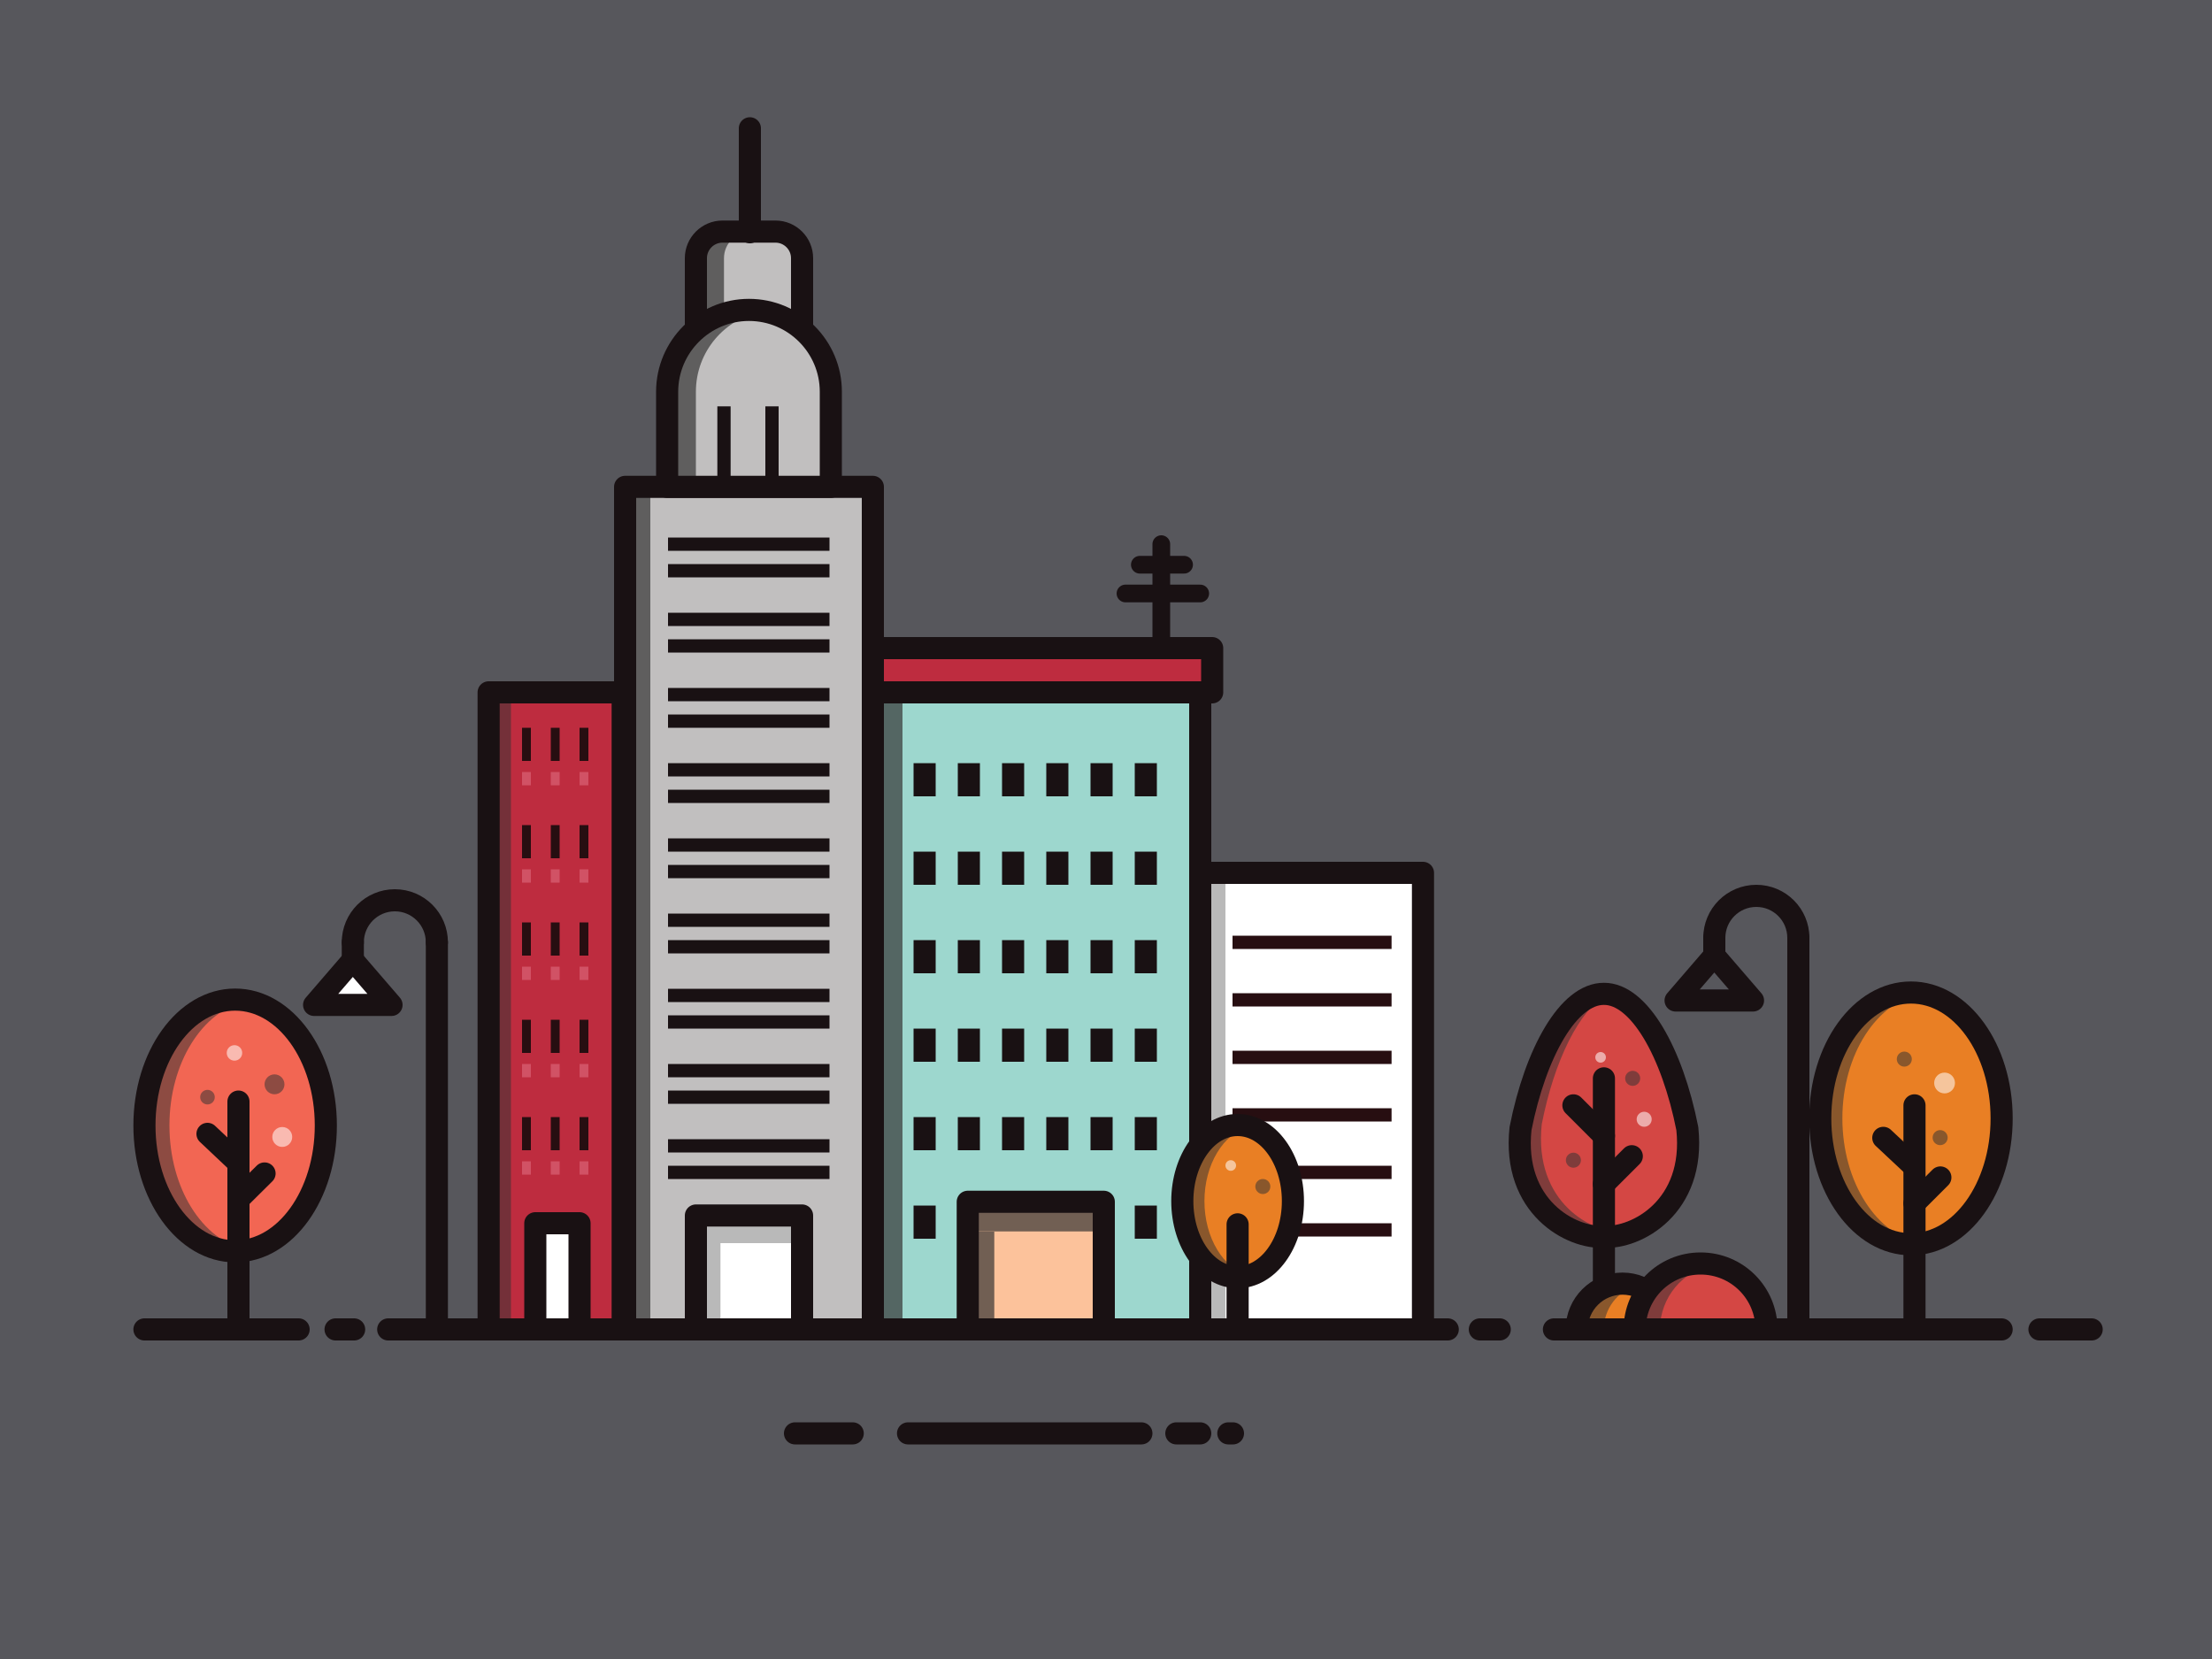 <?xml version="1.0" encoding="utf-8"?>
<!-- Generator: Adobe Illustrator 22.0.0, SVG Export Plug-In . SVG Version: 6.00 Build 0)  -->
<svg version="1.1" id="Layer_1" xmlns="http://www.w3.org/2000/svg" xmlns:xlink="http://www.w3.org/1999/xlink" x="0px" y="0px"
	 viewBox="0 0 1000 750" style="enable-background:new 0 0 1000 750;" xml:space="preserve">
<style type="text/css">
	.st0{fill:#57575C;}
	.st1{fill:#FCC29B;}
	.st2{fill:#FFFFFF;}
	.st3{opacity:0.34;fill:#333333;enable-background:new    ;}
	.st4{fill:none;stroke:#191113;stroke-width:10;stroke-linecap:round;stroke-linejoin:round;stroke-miterlimit:10;}
	.st5{fill:none;stroke:#270E11;stroke-width:6;stroke-linejoin:round;stroke-miterlimit:10;}
	.st6{fill:#9DD7CE;}
	.st7{opacity:0.69;fill:#333333;enable-background:new    ;}
	.st8{fill:#C1BFBF;}
	.st9{fill:none;stroke:#191113;stroke-width:6;stroke-linejoin:round;stroke-miterlimit:10;}
	.st10{fill:#BE2C3F;}
	.st11{fill:none;stroke:#191113;stroke-width:10;stroke-linejoin:round;stroke-miterlimit:10;}
	.st12{opacity:0.53;fill:#333333;enable-background:new    ;}
	.st13{fill:none;stroke:#270E11;stroke-width:4;stroke-linejoin:round;stroke-miterlimit:10;}
	
		.st14{opacity:0.36;fill:none;stroke:#F598AA;stroke-width:4;stroke-linejoin:round;stroke-miterlimit:10;enable-background:new    ;}
	.st15{fill:none;stroke:#191113;stroke-width:8;stroke-linecap:round;stroke-linejoin:round;stroke-miterlimit:10;}
	.st16{fill:#F26653;}
	.st17{fill:#E97F24;}
	.st18{fill:#D44744;}
	.st19{opacity:0.55;fill:#FFFFFF;enable-background:new    ;}
</style>
<rect id="XMLID_81_" class="st0" width="1000" height="750"/>
<rect id="XMLID_78_" x="540.4" y="394.6" class="st1" width="102.9" height="206.4"/>
<rect id="XMLID_96_" x="540.4" y="394.6" class="st2" width="102.9" height="206.4"/>
<rect id="XMLID_2_" x="540.4" y="394.6" class="st3" width="13.6" height="206.4"/>
<rect id="XMLID_26_" x="540.4" y="394.6" class="st4" width="102.9" height="206.4"/>
<g id="XMLID_32_">
	<g id="XMLID_130_">
		<line id="XMLID_131_" class="st5" x1="557.2" y1="556" x2="629.1" y2="556"/>
	</g>
	<g id="XMLID_127_">
		<line id="XMLID_128_" class="st5" x1="557.2" y1="530" x2="629.1" y2="530"/>
	</g>
	<g id="XMLID_124_">
		<line id="XMLID_125_" class="st5" x1="557.2" y1="504" x2="629.1" y2="504"/>
	</g>
	<g id="XMLID_121_">
		<line id="XMLID_122_" class="st5" x1="557.2" y1="478" x2="629.1" y2="478"/>
	</g>
	<g id="XMLID_118_">
		<line id="XMLID_119_" class="st5" x1="557.2" y1="452" x2="629.1" y2="452"/>
	</g>
	<g id="XMLID_115_">
		<line id="XMLID_116_" class="st5" x1="557.2" y1="426" x2="629.1" y2="426"/>
	</g>
</g>
<rect id="XMLID_75_" x="394.6" y="313" class="st6" width="148" height="288"/>
<rect id="XMLID_86_" x="394.6" y="313" class="st7" width="13.4" height="288"/>
<path id="XMLID_69_" class="st8" d="M362.6,152.7h-48v-36c0-6.6,5.4-12,12-12h24c6.6,0,12,5.4,12,12V152.7z"/>
<path id="XMLID_99_" class="st7" d="M339.3,104.7h-12.8c-6.6,0-12,5.4-12,12v36h12.8v-36C327.3,110.1,332.7,104.7,339.3,104.7z"/>
<path id="XMLID_10_" class="st4" d="M362.6,152.7h-48v-36c0-6.6,5.4-12,12-12h24c6.6,0,12,5.4,12,12V152.7z"/>
<line id="XMLID_12_" class="st4" x1="339" y1="105" x2="339" y2="58"/>
<line id="XMLID_126_" class="st4" x1="922" y1="601" x2="945.6" y2="601"/>
<line id="XMLID_139_" class="st4" x1="702.5" y1="601" x2="904.9" y2="601"/>
<line id="XMLID_138_" class="st4" x1="669" y1="601" x2="678" y2="601"/>
<line id="XMLID_120_" class="st4" x1="175.5" y1="601" x2="654.5" y2="601"/>
<line id="XMLID_5_" class="st4" x1="151.7" y1="601" x2="160.1" y2="601"/>
<line id="XMLID_25_" class="st4" x1="65.3" y1="601" x2="135" y2="601"/>
<rect id="XMLID_54_" x="282.6" y="220.1" class="st8" width="112" height="380.9"/>
<rect id="XMLID_74_" x="282.6" y="220.1" class="st7" width="11.4" height="380.9"/>
<rect id="XMLID_1_" x="282.6" y="220.1" class="st4" width="112" height="380.9"/>
<g id="XMLID_6_">
	<g>
		<g>
			<line id="XMLID_258_" class="st9" x1="302" y1="518" x2="375" y2="518"/>
			<line id="XMLID_257_" class="st9" x1="302" y1="530" x2="375" y2="530"/>
		</g>
	</g>
	<g>
		<g>
			<line id="XMLID_252_" class="st9" x1="302" y1="484" x2="375" y2="484"/>
			<line id="XMLID_251_" class="st9" x1="302" y1="496" x2="375" y2="496"/>
		</g>
	</g>
	<g>
		<g>
			<line id="XMLID_246_" class="st9" x1="302" y1="450" x2="375" y2="450"/>
			<line id="XMLID_245_" class="st9" x1="302" y1="462" x2="375" y2="462"/>
		</g>
	</g>
	<g>
		<g>
			<line id="XMLID_240_" class="st9" x1="302" y1="416" x2="375" y2="416"/>
			<line id="XMLID_239_" class="st9" x1="302" y1="428" x2="375" y2="428"/>
		</g>
	</g>
	<g>
		<g>
			<line id="XMLID_234_" class="st9" x1="302" y1="382" x2="375" y2="382"/>
			<line id="XMLID_233_" class="st9" x1="302" y1="394" x2="375" y2="394"/>
		</g>
	</g>
	<g>
		<g>
			<line id="XMLID_228_" class="st9" x1="302" y1="348" x2="375" y2="348"/>
			<line id="XMLID_227_" class="st9" x1="302" y1="360" x2="375" y2="360"/>
		</g>
	</g>
	<g>
		<g>
			<line id="XMLID_222_" class="st9" x1="302" y1="314" x2="375" y2="314"/>
			<line id="XMLID_221_" class="st9" x1="302" y1="326" x2="375" y2="326"/>
		</g>
	</g>
	<g>
		<g>
			<line id="XMLID_216_" class="st9" x1="302" y1="280" x2="375" y2="280"/>
			<line id="XMLID_215_" class="st9" x1="302" y1="292" x2="375" y2="292"/>
		</g>
	</g>
	<g>
		<g>
			<line id="XMLID_210_" class="st9" x1="302" y1="246" x2="375" y2="246"/>
			<line id="XMLID_209_" class="st9" x1="302" y1="258" x2="375" y2="258"/>
		</g>
	</g>
</g>
<path id="XMLID_63_" class="st8" d="M375.6,220.1h-74v-43c0-20.4,16.6-37,37-37l0,0c20.4,0,37,16.6,37,37V220.1z"/>
<path id="XMLID_98_" class="st7" d="M345.1,140.7c-2.1-0.4-4.3-0.6-6.5-0.6l0,0c-20.4,0-37,16.6-37,37v43h13v-43
	C314.6,158.9,327.7,143.8,345.1,140.7z"/>
<path id="XMLID_9_" class="st4" d="M375.6,220.1h-74v-43c0-20.4,16.6-37,37-37l0,0c20.4,0,37,16.6,37,37V220.1z"/>
<rect id="XMLID_11_" x="394.6" y="313" class="st4" width="148" height="288"/>
<rect id="XMLID_92_" x="394.6" y="293" class="st10" width="152.7" height="20"/>
<rect id="XMLID_13_" x="394.6" y="293" class="st4" width="153.4" height="20"/>
<rect id="XMLID_82_" x="314.6" y="549.5" class="st2" width="48" height="51.5"/>
<rect id="XMLID_95_" x="314.6" y="551.5" class="st3" width="48" height="10.5"/>
<rect id="XMLID_106_" x="314.6" y="562" class="st3" width="11.1" height="39"/>
<rect id="XMLID_14_" x="314.6" y="549.5" class="st4" width="48" height="51.5"/>
<g id="XMLID_16_">
	<g id="XMLID_760_">
		<g id="XMLID_774_">
			<g id="XMLID_785_">
				<line id="XMLID_786_" class="st11" x1="518" y1="545" x2="518" y2="560"/>
			</g>
			<g id="XMLID_783_">
				<line id="XMLID_784_" class="st11" x1="498" y1="545" x2="498" y2="560"/>
			</g>
			<g id="XMLID_781_">
				<line id="XMLID_782_" class="st11" x1="478" y1="545" x2="478" y2="560"/>
			</g>
			<g id="XMLID_779_">
				<line id="XMLID_780_" class="st11" x1="458" y1="545" x2="458" y2="560"/>
			</g>
			<g id="XMLID_777_">
				<line id="XMLID_778_" class="st11" x1="438" y1="545" x2="438" y2="560"/>
			</g>
			<g id="XMLID_775_">
				<line id="XMLID_776_" class="st11" x1="418" y1="545" x2="418" y2="560"/>
			</g>
		</g>
	</g>
	<g id="XMLID_720_">
		<g id="XMLID_734_">
			<g id="XMLID_745_">
				<line id="XMLID_746_" class="st11" x1="518" y1="505" x2="518" y2="520"/>
			</g>
			<g id="XMLID_743_">
				<line id="XMLID_744_" class="st11" x1="498" y1="505" x2="498" y2="520"/>
			</g>
			<g id="XMLID_741_">
				<line id="XMLID_742_" class="st11" x1="478" y1="505" x2="478" y2="520"/>
			</g>
			<g id="XMLID_739_">
				<line id="XMLID_740_" class="st11" x1="458" y1="505" x2="458" y2="520"/>
			</g>
			<g id="XMLID_737_">
				<line id="XMLID_738_" class="st11" x1="438" y1="505" x2="438" y2="520"/>
			</g>
			<g id="XMLID_735_">
				<line id="XMLID_736_" class="st11" x1="418" y1="505" x2="418" y2="520"/>
			</g>
		</g>
	</g>
	<g id="XMLID_680_">
		<g id="XMLID_694_">
			<g id="XMLID_705_">
				<line id="XMLID_706_" class="st11" x1="518" y1="465" x2="518" y2="480"/>
			</g>
			<g id="XMLID_703_">
				<line id="XMLID_704_" class="st11" x1="498" y1="465" x2="498" y2="480"/>
			</g>
			<g id="XMLID_701_">
				<line id="XMLID_702_" class="st11" x1="478" y1="465" x2="478" y2="480"/>
			</g>
			<g id="XMLID_699_">
				<line id="XMLID_700_" class="st11" x1="458" y1="465" x2="458" y2="480"/>
			</g>
			<g id="XMLID_697_">
				<line id="XMLID_698_" class="st11" x1="438" y1="465" x2="438" y2="480"/>
			</g>
			<g id="XMLID_695_">
				<line id="XMLID_696_" class="st11" x1="418" y1="465" x2="418" y2="480"/>
			</g>
		</g>
	</g>
	<g id="XMLID_640_">
		<g id="XMLID_654_">
			<g id="XMLID_665_">
				<line id="XMLID_666_" class="st11" x1="518" y1="425" x2="518" y2="440"/>
			</g>
			<g id="XMLID_663_">
				<line id="XMLID_664_" class="st11" x1="498" y1="425" x2="498" y2="440"/>
			</g>
			<g id="XMLID_661_">
				<line id="XMLID_662_" class="st11" x1="478" y1="425" x2="478" y2="440"/>
			</g>
			<g id="XMLID_659_">
				<line id="XMLID_660_" class="st11" x1="458" y1="425" x2="458" y2="440"/>
			</g>
			<g id="XMLID_657_">
				<line id="XMLID_658_" class="st11" x1="438" y1="425" x2="438" y2="440"/>
			</g>
			<g id="XMLID_655_">
				<line id="XMLID_656_" class="st11" x1="418" y1="425" x2="418" y2="440"/>
			</g>
		</g>
	</g>
	<g id="XMLID_600_">
		<g id="XMLID_614_">
			<g id="XMLID_625_">
				<line id="XMLID_626_" class="st11" x1="518" y1="385" x2="518" y2="400"/>
			</g>
			<g id="XMLID_623_">
				<line id="XMLID_624_" class="st11" x1="498" y1="385" x2="498" y2="400"/>
			</g>
			<g id="XMLID_621_">
				<line id="XMLID_622_" class="st11" x1="478" y1="385" x2="478" y2="400"/>
			</g>
			<g id="XMLID_619_">
				<line id="XMLID_620_" class="st11" x1="458" y1="385" x2="458" y2="400"/>
			</g>
			<g id="XMLID_617_">
				<line id="XMLID_618_" class="st11" x1="438" y1="385" x2="438" y2="400"/>
			</g>
			<g id="XMLID_615_">
				<line id="XMLID_616_" class="st11" x1="418" y1="385" x2="418" y2="400"/>
			</g>
		</g>
	</g>
	<g id="XMLID_560_">
		<g id="XMLID_574_">
			<g id="XMLID_585_">
				<line id="XMLID_586_" class="st11" x1="518" y1="345" x2="518" y2="360"/>
			</g>
			<g id="XMLID_583_">
				<line id="XMLID_584_" class="st11" x1="498" y1="345" x2="498" y2="360"/>
			</g>
			<g id="XMLID_581_">
				<line id="XMLID_582_" class="st11" x1="478" y1="345" x2="478" y2="360"/>
			</g>
			<g id="XMLID_579_">
				<line id="XMLID_580_" class="st11" x1="458" y1="345" x2="458" y2="360"/>
			</g>
			<g id="XMLID_577_">
				<line id="XMLID_578_" class="st11" x1="438" y1="345" x2="438" y2="360"/>
			</g>
			<g id="XMLID_575_">
				<line id="XMLID_576_" class="st11" x1="418" y1="345" x2="418" y2="360"/>
			</g>
		</g>
	</g>
</g>
<rect id="XMLID_76_" x="437.5" y="543.3" class="st1" width="61.5" height="57.7"/>
<rect id="XMLID_123_" x="437.5" y="543.3" class="st7" width="61.5" height="13.4"/>
<rect id="XMLID_117_" x="437.5" y="556.8" class="st7" width="12" height="44.2"/>
<rect id="XMLID_15_" x="437.5" y="543.3" class="st4" width="61.5" height="57.7"/>
<rect id="XMLID_79_" x="220.9" y="313" class="st10" width="60.6" height="288"/>
<rect id="XMLID_58_" x="220.9" y="313" class="st12" width="10.1" height="288"/>
<rect id="XMLID_33_" x="220.9" y="313" class="st4" width="60.6" height="288"/>
<g id="XMLID_41_">
	<g id="XMLID_457_">
		<g id="XMLID_468_">
			<g id="XMLID_475_">
				<line id="XMLID_477_" class="st13" x1="238" y1="505" x2="238" y2="520"/>
				<line id="XMLID_476_" class="st14" x1="238" y1="525" x2="238" y2="531"/>
			</g>
			<g id="XMLID_472_">
				<line id="XMLID_474_" class="st13" x1="251" y1="505" x2="251" y2="520"/>
				<line id="XMLID_473_" class="st14" x1="251" y1="525" x2="251" y2="531"/>
			</g>
			<g id="XMLID_469_">
				<line id="XMLID_471_" class="st13" x1="264" y1="505" x2="264" y2="520"/>
				<line id="XMLID_470_" class="st14" x1="264" y1="525" x2="264" y2="531"/>
			</g>
		</g>
	</g>
	<g id="XMLID_426_">
		<g id="XMLID_437_">
			<g id="XMLID_444_">
				<line id="XMLID_446_" class="st13" x1="238" y1="461" x2="238" y2="476"/>
				<line id="XMLID_445_" class="st14" x1="238" y1="481" x2="238" y2="487"/>
			</g>
			<g id="XMLID_441_">
				<line id="XMLID_443_" class="st13" x1="251" y1="461" x2="251" y2="476"/>
				<line id="XMLID_442_" class="st14" x1="251" y1="481" x2="251" y2="487"/>
			</g>
			<g id="XMLID_438_">
				<line id="XMLID_440_" class="st13" x1="264" y1="461" x2="264" y2="476"/>
				<line id="XMLID_439_" class="st14" x1="264" y1="481" x2="264" y2="487"/>
			</g>
		</g>
	</g>
	<g id="XMLID_395_">
		<g id="XMLID_406_">
			<g id="XMLID_413_">
				<line id="XMLID_415_" class="st13" x1="238" y1="417" x2="238" y2="432"/>
				<line id="XMLID_414_" class="st14" x1="238" y1="437" x2="238" y2="443"/>
			</g>
			<g id="XMLID_410_">
				<line id="XMLID_412_" class="st13" x1="251" y1="417" x2="251" y2="432"/>
				<line id="XMLID_411_" class="st14" x1="251" y1="437" x2="251" y2="443"/>
			</g>
			<g id="XMLID_407_">
				<line id="XMLID_409_" class="st13" x1="264" y1="417" x2="264" y2="432"/>
				<line id="XMLID_408_" class="st14" x1="264" y1="437" x2="264" y2="443"/>
			</g>
		</g>
	</g>
	<g id="XMLID_364_">
		<g id="XMLID_375_">
			<g id="XMLID_382_">
				<line id="XMLID_384_" class="st13" x1="238" y1="373" x2="238" y2="388"/>
				<line id="XMLID_383_" class="st14" x1="238" y1="393" x2="238" y2="399"/>
			</g>
			<g id="XMLID_379_">
				<line id="XMLID_381_" class="st13" x1="251" y1="373" x2="251" y2="388"/>
				<line id="XMLID_380_" class="st14" x1="251" y1="393" x2="251" y2="399"/>
			</g>
			<g id="XMLID_376_">
				<line id="XMLID_378_" class="st13" x1="264" y1="373" x2="264" y2="388"/>
				<line id="XMLID_377_" class="st14" x1="264" y1="393" x2="264" y2="399"/>
			</g>
		</g>
	</g>
	<g id="XMLID_333_">
		<g id="XMLID_344_">
			<g id="XMLID_351_">
				<line id="XMLID_353_" class="st13" x1="238" y1="329" x2="238" y2="344"/>
				<line id="XMLID_352_" class="st14" x1="238" y1="349" x2="238" y2="355"/>
			</g>
			<g id="XMLID_348_">
				<line id="XMLID_350_" class="st13" x1="251" y1="329" x2="251" y2="344"/>
				<line id="XMLID_349_" class="st14" x1="251" y1="349" x2="251" y2="355"/>
			</g>
			<g id="XMLID_345_">
				<line id="XMLID_347_" class="st13" x1="264" y1="329" x2="264" y2="344"/>
				<line id="XMLID_346_" class="st14" x1="264" y1="349" x2="264" y2="355"/>
			</g>
		</g>
	</g>
</g>
<rect id="XMLID_84_" x="242" y="553" class="st2" width="20" height="48"/>
<rect id="XMLID_37_" x="242" y="553" class="st4" width="20" height="48"/>
<line id="XMLID_42_" class="st15" x1="525" y1="246" x2="525" y2="290.7"/>
<line id="XMLID_46_" class="st15" x1="515.3" y1="255.3" x2="535.3" y2="255.3"/>
<line id="XMLID_47_" class="st15" x1="508.8" y1="268.3" x2="542.6" y2="268.3"/>
<line id="XMLID_48_" class="st4" x1="813" y1="601" x2="813" y2="424"/>
<line id="XMLID_51_" class="st4" x1="775" y1="434.2" x2="775" y2="424"/>
<path id="XMLID_31_" class="st4" d="M775,424c0-10.5,8.5-19,19-19s19,8.5,19,19"/>
<polygon id="XMLID_49_" class="st4" points="792.5,452.3 757.5,452.3 775,432 "/>
<line id="XMLID_56_" class="st4" x1="197.5" y1="601" x2="197.5" y2="426"/>
<line id="XMLID_55_" class="st4" x1="159.5" y1="434.9" x2="159.5" y2="426"/>
<path id="XMLID_53_" class="st4" d="M159.5,426c0-10.5,8.5-19,19-19s19,8.5,19,19"/>
<polygon id="XMLID_143_" class="st2" points="177,454.3 142,454.3 159.5,434 "/>
<polygon id="XMLID_52_" class="st4" points="177,454.3 142,454.3 159.5,434 "/>
<ellipse id="XMLID_85_" class="st16" cx="106.3" cy="508.8" rx="41" ry="56.9"/>
<path id="XMLID_88_" class="st12" d="M76.6,508.8c0-28.3,14.9-51.7,34.4-56.1c-2.2-0.5-4.4-0.8-6.6-0.8c-22.6,0-41,25.5-41,56.9
	s18.4,56.9,41,56.9c2.3,0,4.5-0.3,6.6-0.8C91.4,560.5,76.6,537.1,76.6,508.8z"/>
<ellipse id="XMLID_70_" class="st4" cx="106.3" cy="508.8" rx="41" ry="56.9"/>
<line id="XMLID_68_" class="st4" x1="107.8" y1="542.2" x2="119.6" y2="530.5"/>
<line id="XMLID_67_" class="st4" x1="106.3" y1="524.4" x2="93.8" y2="512.6"/>
<ellipse id="XMLID_72_" class="st17" cx="559.5" cy="543" rx="25" ry="34.4"/>
<path id="XMLID_89_" class="st12" d="M544.5,543c0-16.6,8.6-30.5,20-33.7c-1.6-0.4-3.3-0.7-5-0.7c-13.8,0-25,15.4-25,34.4
	s11.2,34.4,25,34.4c1.7,0,3.4-0.2,5-0.7C553.1,573.5,544.5,559.6,544.5,543z"/>
<ellipse id="XMLID_77_" class="st4" cx="559.5" cy="543" rx="25" ry="34.4"/>
<path id="XMLID_73_" class="st18" d="M762.8,510.2c3.8,35.5-23.1,49.8-37.7,48.9c-14.7,0.9-41.5-13.4-37.7-48.9
	c6.8-34.4,21.7-61,37.7-60.9C741,449.2,756,475.8,762.8,510.2z"/>
<path id="XMLID_90_" class="st12" d="M734.7,557.1c-14.7,0.9-41.5-13.4-37.7-48.9c5.6-28.6,17-51.9,29.8-58.8
	c-0.6-0.1-1.1-0.1-1.7-0.1c-16-0.2-31,26.4-37.7,60.9c-3.8,35.5,23.1,49.8,37.7,48.9c3.5,0.2,7.6-0.4,11.8-2
	C736.1,557.2,735.4,557.2,734.7,557.1z"/>
<path id="XMLID_62_" class="st4" d="M762.8,510.2c3.8,35.5-23.1,49.8-37.7,48.9c-14.7,0.9-41.5-13.4-37.7-48.9
	c6.8-34.4,21.7-61,37.7-60.9C741,449.2,756,475.8,762.8,510.2z"/>
<line id="XMLID_65_" class="st4" x1="725.1" y1="535.3" x2="737.7" y2="522.7"/>
<line id="XMLID_66_" class="st4" x1="725.1" y1="513.5" x2="711.3" y2="499.7"/>
<line id="XMLID_134_" class="st4" x1="410.5" y1="648" x2="516" y2="648"/>
<line id="XMLID_133_" class="st4" x1="531.8" y1="648" x2="542.6" y2="648"/>
<line id="XMLID_137_" class="st4" x1="555.3" y1="648" x2="557.4" y2="648"/>
<line id="XMLID_83_" class="st4" x1="359.4" y1="648" x2="385.5" y2="648"/>
<polyline id="XMLID_80_" class="st4" points="559.5,553.5 559.5,559.2 559.5,563.7 559.5,599.4 "/>
<line id="XMLID_64_" class="st4" x1="725.1" y1="487.5" x2="725.1" y2="601"/>
<line id="XMLID_71_" class="st4" x1="107.8" y1="498" x2="107.8" y2="601"/>
<ellipse id="XMLID_87_" class="st17" cx="863.9" cy="505.6" rx="41" ry="56.9"/>
<path id="XMLID_91_" class="st12" d="M832.9,505.6c0-29,15.7-53,36-56.4c-1.6-0.3-3.3-0.4-5-0.4c-22.6,0-41,25.5-41,56.9
	s18.4,56.9,41,56.9c1.7,0,3.4-0.2,5-0.4C848.6,558.6,832.9,534.6,832.9,505.6z"/>
<ellipse id="XMLID_50_" class="st4" cx="863.9" cy="505.6" rx="41" ry="56.9"/>
<line id="XMLID_59_" class="st4" x1="865.5" y1="544" x2="877.2" y2="532.3"/>
<line id="XMLID_60_" class="st4" x1="863.9" y1="526.1" x2="851.4" y2="514.4"/>
<line id="XMLID_57_" class="st4" x1="865.5" y1="499.7" x2="865.5" y2="600.6"/>
<line id="XMLID_93_" class="st9" x1="327.3" y1="183.7" x2="327.3" y2="220.1"/>
<line id="XMLID_94_" class="st9" x1="349" y1="183.7" x2="349" y2="220.1"/>
<circle id="XMLID_100_" class="st19" cx="106" cy="476" r="3.5"/>
<circle id="XMLID_103_" class="st19" cx="127.6" cy="514" r="4.5"/>
<circle id="XMLID_104_" class="st12" cx="124.1" cy="490.2" r="4.5"/>
<circle id="XMLID_102_" class="st12" cx="93.8" cy="496" r="3.3"/>
<circle id="XMLID_101_" class="st19" cx="556.4" cy="526.9" r="2.4"/>
<circle id="XMLID_105_" class="st12" cx="570.9" cy="536.4" r="3.4"/>
<circle id="XMLID_109_" class="st19" cx="723.6" cy="478" r="2.4"/>
<circle id="XMLID_111_" class="st19" cx="743.3" cy="506" r="3.4"/>
<circle id="XMLID_108_" class="st12" cx="738.1" cy="487.5" r="3.4"/>
<circle id="XMLID_110_" class="st12" cx="711.3" cy="524.5" r="3.4"/>
<circle id="XMLID_113_" class="st19" cx="879.1" cy="489.6" r="4.7"/>
<circle id="XMLID_114_" class="st12" cx="877.1" cy="514.3" r="3.4"/>
<circle id="XMLID_112_" class="st12" cx="860.9" cy="478.8" r="3.4"/>
<path id="XMLID_4_" class="st17" d="M712.8,601c0-11.5,9.3-20.7,20.7-20.7s20.7,9.3,20.7,20.7H712.8z"/>
<path id="XMLID_135_" class="st12" d="M739.6,581.2c-1.9-0.6-4-0.9-6.2-0.9c-11.5,0-20.7,9.3-20.7,20.7H725
	C725.1,591.7,731.2,583.8,739.6,581.2z"/>
<path id="XMLID_3_" class="st4" d="M712.8,601c0-11.5,9.3-20.7,20.7-20.7s20.7,9.3,20.7,20.7H712.8z"/>
<path id="XMLID_132_" class="st18" d="M739,601c0-16.5,13.3-29.8,29.8-29.8s29.8,13.3,29.8,29.8H739z"/>
<path id="XMLID_136_" class="st12" d="M774.5,571.8c-1.9-0.4-3.8-0.6-5.8-0.6c-16.5,0-29.8,13.3-29.8,29.8h11.5
	C750.5,586.5,760.8,574.4,774.5,571.8z"/>
<path id="XMLID_129_" class="st4" d="M739,601c0-16.5,13.3-29.8,29.8-29.8s29.8,13.3,29.8,29.8H739z"/>
</svg>
